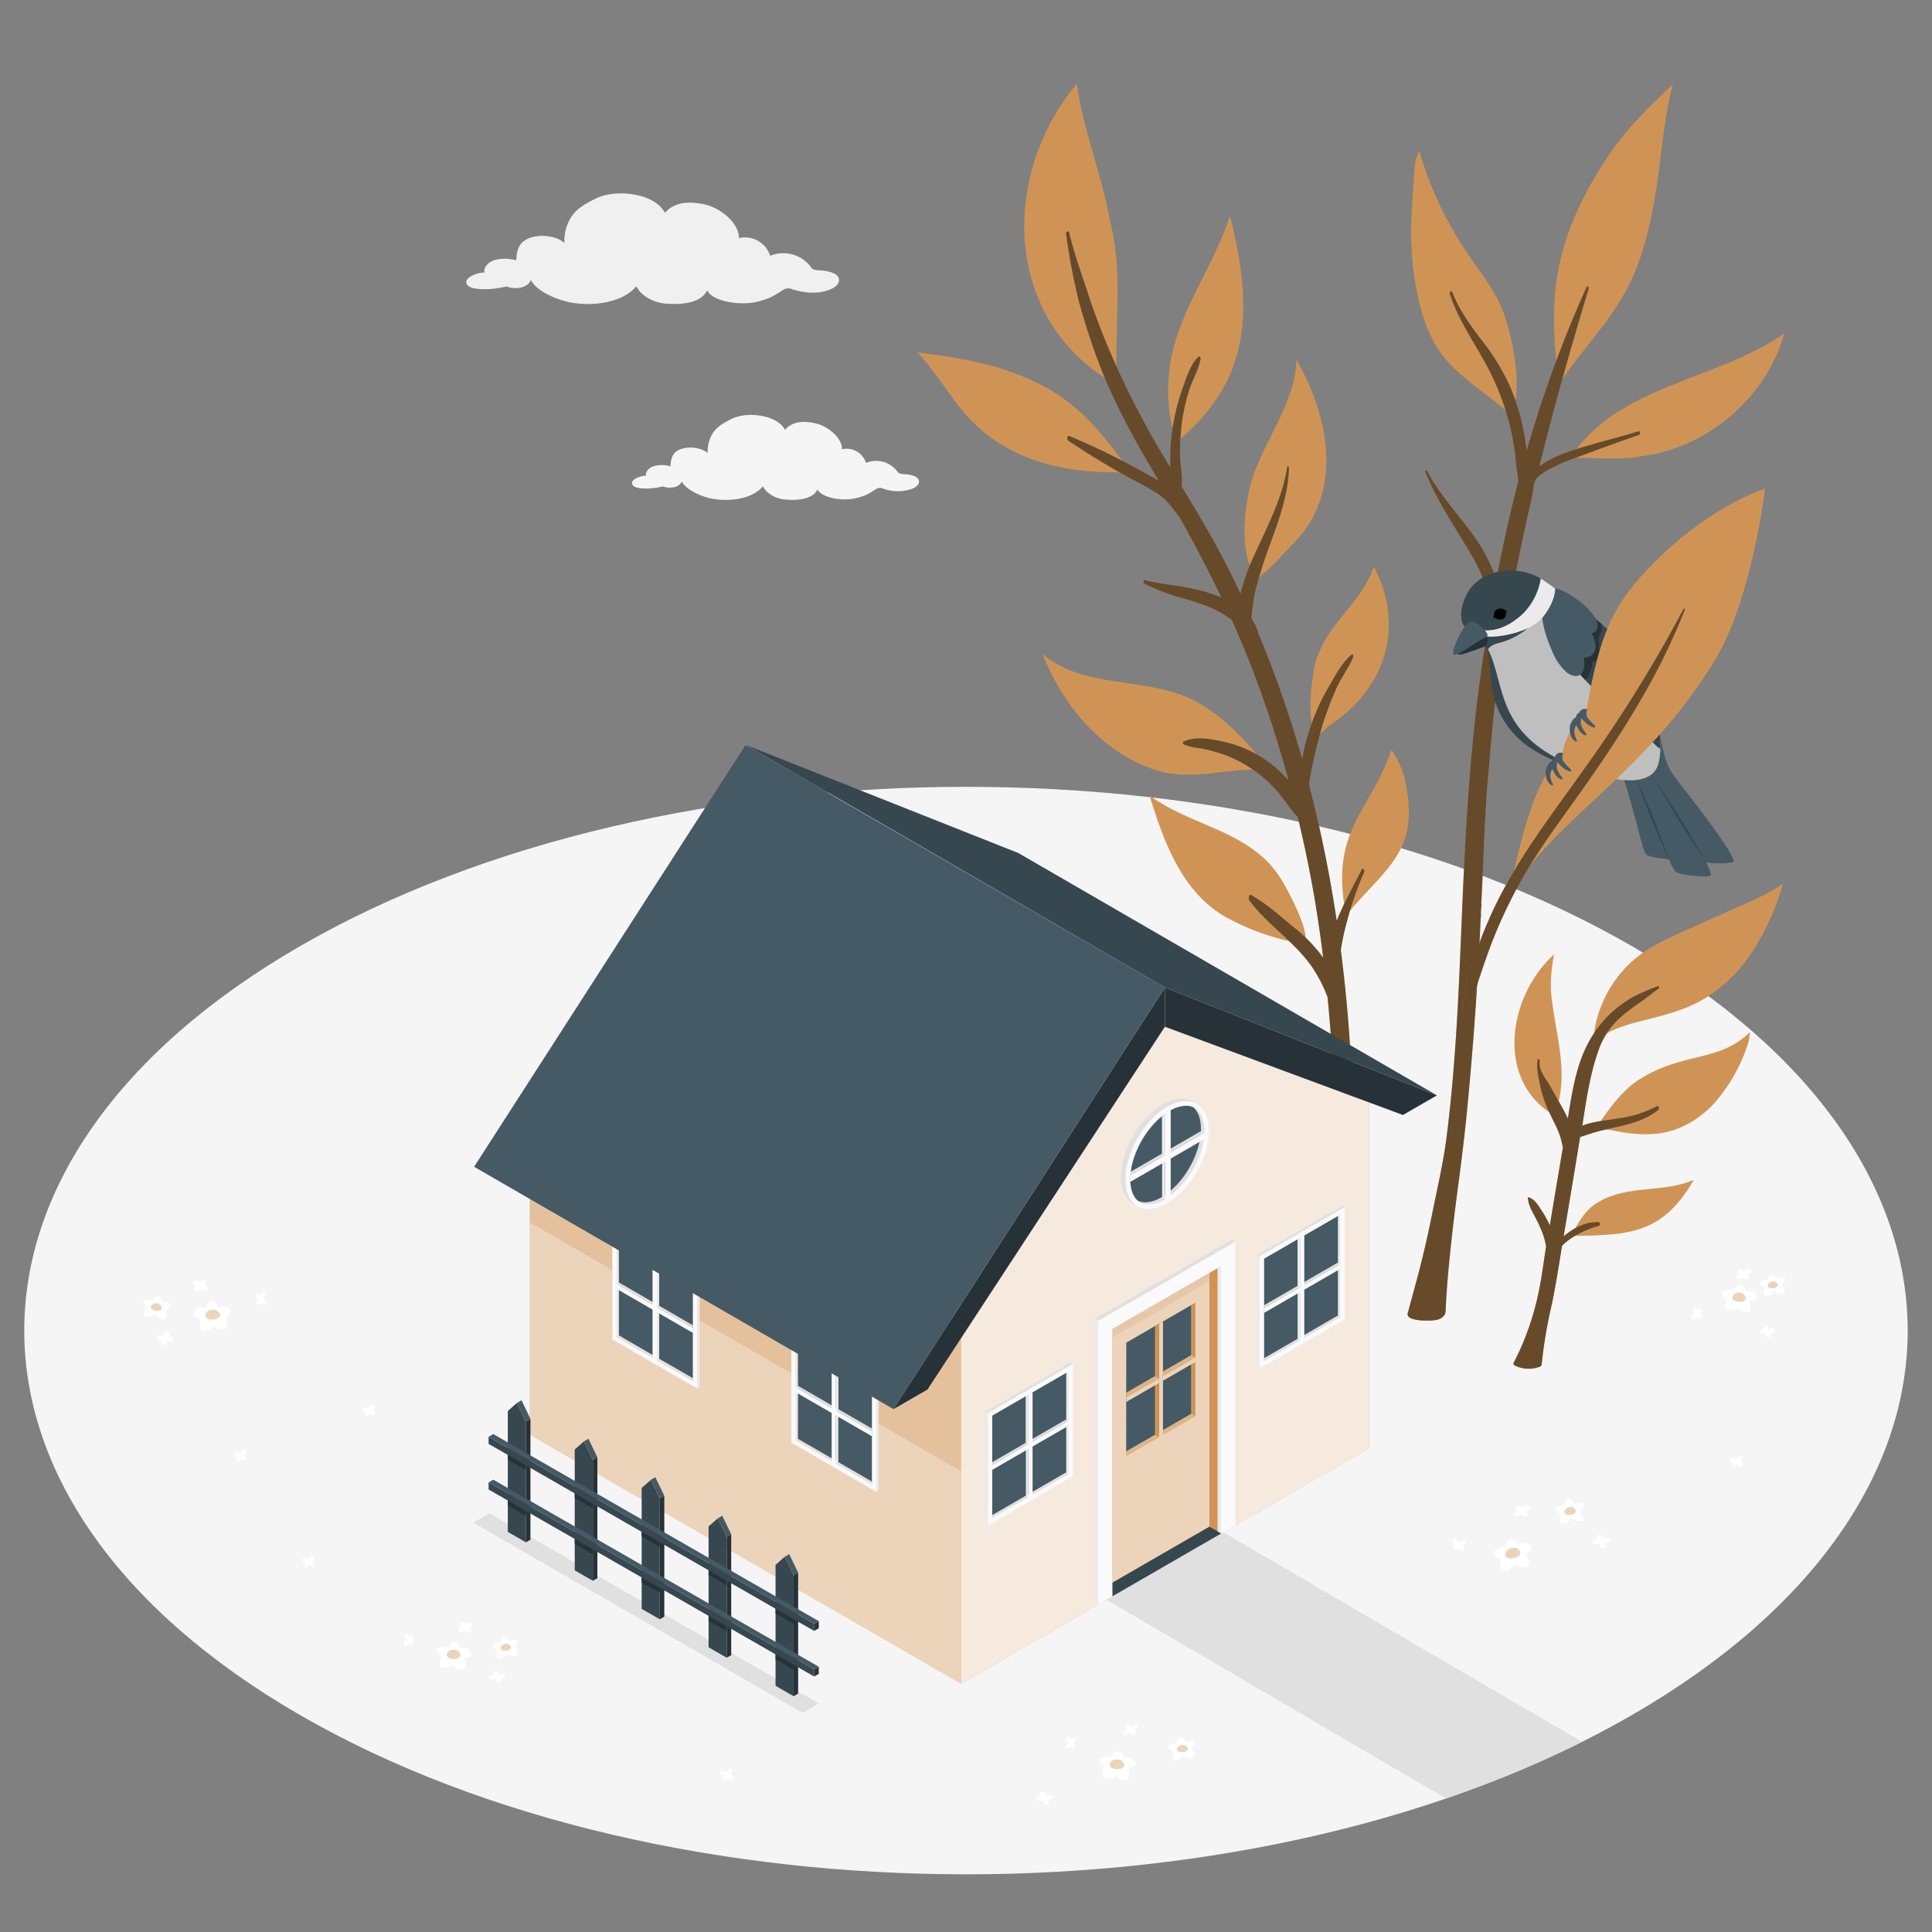 <svg xmlns="http://www.w3.org/2000/svg" viewBox="0 0 500 500"><rect x="0" y="0" width="500" height="500" fill="#808080" stroke="none"/><g id="freepik--Floor--inject-155"><path id="freepik--floor--inject-155" d="M77.66,244.86c-95.18,54.95-95.17,144.05,0,199s249.49,54.95,344.67,0,95.17-144,0-199S172.84,189.91,77.66,244.86Z" style="fill:#f5f5f5"></path><g id="freepik--Flowers--inject-155"><g id="freepik--flowers--inject-155"><path d="M451.79,334.32s-.12-1.61-1.38-1.78c0,0-1-.17-1.61,1.43a3.29,3.29,0,0,0-3,.35,1.86,1.86,0,0,0,1.38,2.07,2.33,2.33,0,0,0-.52,2.52s2.58.86,3.21-.75c0,0,.23,1.44,2.76,1.44a2.41,2.41,0,0,0,0-2.87s1.78-.06,2.07-1.38C454.72,335.35,453.51,333.34,451.79,334.32Z" style="fill:#fff"></path><path d="M450.24,334.57a1.76,1.76,0,0,0-1.91,1.19s0,.93,1.61,1.07,1.85-.8,1.85-.8A1.58,1.58,0,0,0,450.24,334.57Z" style="fill:#CF9455"></path><path d="M450.24,334.57a1.76,1.76,0,0,0-1.91,1.19s0,.93,1.61,1.07,1.85-.8,1.85-.8A1.58,1.58,0,0,0,450.24,334.57Z" style="fill:#fff;opacity:0.6"></path><path d="M459.79,331s-.56-1.15-1.49-1.28a2.54,2.54,0,0,0-.92,1.64,2.37,2.37,0,0,0-2,.5,2.19,2.19,0,0,0,1.29,1.49,2.88,2.88,0,0,0,.07,2.12,2.5,2.5,0,0,0,2.41-1.36,2.36,2.36,0,0,0,2.49.65,1.86,1.86,0,0,0-.67-2.17,2,2,0,0,0,1-1.73A2.83,2.83,0,0,0,459.79,331Z" style="fill:#fff"></path><path d="M458.78,331.69a1.31,1.31,0,0,0-1.27,1.08s.11.68,1.3.61,1.27-.8,1.27-.8A1.16,1.16,0,0,0,458.78,331.69Z" style="fill:#CF9455"></path><path d="M458.78,331.69a1.31,1.31,0,0,0-1.27,1.08s.11.68,1.3.61,1.27-.8,1.27-.8A1.16,1.16,0,0,0,458.78,331.69Z" style="fill:#fff;opacity:0.6"></path><path d="M451.22,329.16s-.35-1-1-.67-.44,1,.14,1.14c0,0-1.25.41-.9,1.08s1.43,0,1.66-.38c0,0,.24,1,1.11.66s0-1.25,0-1.25,1.34-.52.61-1.14S451.22,329.16,451.22,329.16Z" style="fill:#fff"></path><path d="M457.62,344s.1-1.07-.66-1-.81.72-.33,1.1c0,0-1.32-.15-1.28.61s1.32.56,1.68.34c0,0-.21,1,.73,1.06s.52-1.14.52-1.14,1.44.08,1-.78S457.62,344,457.62,344Z" style="fill:#fff"></path><path d="M438.56,339.84s-.87-1.15-.21-1.42.94.71.94.71.66-.78,1-.23-.49,1.15-.49,1.15.91.48.39,1-1.15-.28-1.15-.28-.36.87-.91.63S437.9,340.12,438.56,339.84Z" style="fill:#fff"></path></g><g id="freepik--flowers--inject-155"><path d="M392.92,399.93s-.61-1.71-2-1.53c0,0-1.18.12-1.32,2a3.73,3.73,0,0,0-3.15,1.27,2.09,2.09,0,0,0,2.11,1.84,2.64,2.64,0,0,0,.19,2.9s3.07.17,3.28-1.77c0,0,.68,1.49,3.42.74a2.71,2.71,0,0,0-.85-3.12s1.92-.59,1.84-2.12C396.41,400.18,394.5,398.36,392.92,399.93Z" style="fill:#fff"></path><path d="M391.3,400.67a2,2,0,0,0-1.72,1.85s.28,1,2.07.69,1.78-1.42,1.78-1.42A1.79,1.79,0,0,0,391.3,400.67Z" style="fill:#CF9455"></path><path d="M391.3,400.67a2,2,0,0,0-1.72,1.85s.28,1,2.07.69,1.78-1.42,1.78-1.42A1.79,1.79,0,0,0,391.3,400.67Z" style="fill:#fff;opacity:0.6"></path><path d="M407.47,389.33s-.64-1.29-1.68-1.44a2.89,2.89,0,0,0-1,1.86,2.63,2.63,0,0,0-2.29.56,2.44,2.44,0,0,0,1.45,1.68,3.26,3.26,0,0,0,.08,2.39,2.82,2.82,0,0,0,2.72-1.53s.75,1.11,2.8.72a2.09,2.09,0,0,0-.74-2.44,2.23,2.23,0,0,0,1.12-1.95A3.2,3.2,0,0,0,407.47,389.33Z" style="fill:#fff"></path><path d="M406.32,390.09a1.49,1.49,0,0,0-1.43,1.22s.12.77,1.47.69,1.43-.9,1.43-.9A1.33,1.33,0,0,0,406.32,390.09Z" style="fill:#CF9455"></path><path d="M406.32,390.09a1.49,1.49,0,0,0-1.43,1.22s.12.77,1.47.69,1.43-.9,1.43-.9A1.33,1.33,0,0,0,406.32,390.09Z" style="fill:#fff;opacity:0.6"></path><path d="M393.83,390.39s-.39-1.15-1.15-.76-.5,1.12.16,1.29c0,0-1.41.46-1,1.22s1.62,0,1.88-.43c0,0,.26,1.16,1.25.74s0-1.4,0-1.4,1.52-.59.69-1.29S393.83,390.39,393.83,390.39Z" style="fill:#fff"></path><path d="M414.72,398.29s.12-1.22-.73-1.17-.92.82-.38,1.24c0,0-1.48-.17-1.44.69s1.49.63,1.89.38c0,0-.24,1.17.83,1.2s.58-1.28.58-1.28,1.63.09,1.16-.88S414.72,398.29,414.72,398.29Z" style="fill:#fff"></path><path d="M377.65,399.2s1.34-.91,1.62-.15-.86,1-.86,1,.83.79.19,1.11-1.26-.62-1.26-.62-.61,1-1.12.37.38-1.27.38-1.27-1-.46-.64-1.06S377.38,398.44,377.65,399.2Z" style="fill:#fff"></path></g><g id="freepik--flowers--inject-155"><path d="M290.87,455.12s-.12-1.7-1.46-1.89c0,0-1.1-.18-1.71,1.53a3.5,3.5,0,0,0-3.16.36,2,2,0,0,0,1.46,2.2,2.48,2.48,0,0,0-.55,2.68s2.74.91,3.41-.79c0,0,.25,1.52,2.93,1.52a2.55,2.55,0,0,0,0-3.05s1.89-.06,2.19-1.46C294,456.22,292.7,454.09,290.87,455.12Z" style="fill:#fff"></path><path d="M289.22,455.39a1.87,1.87,0,0,0-2,1.26s0,1,1.71,1.14,2-.85,2-.85A1.69,1.69,0,0,0,289.22,455.39Z" style="fill:#CF9455"></path><path d="M289.22,455.39a1.87,1.87,0,0,0-2,1.26s0,1,1.71,1.14,2-.85,2-.85A1.69,1.69,0,0,0,289.22,455.39Z" style="fill:#fff;opacity:0.6"></path><path d="M307,450.92s-.6-1.21-1.58-1.35a2.72,2.72,0,0,0-1,1.74,2.5,2.5,0,0,0-2.15.53,2.3,2.3,0,0,0,1.37,1.58,3,3,0,0,0,.07,2.25,2.65,2.65,0,0,0,2.56-1.44s.71,1,2.64.69a2,2,0,0,0-.7-2.3,2.09,2.09,0,0,0,1.05-1.84A3,3,0,0,0,307,450.92Z" style="fill:#fff"></path><path d="M306,451.64a1.39,1.39,0,0,0-1.35,1.14s.11.73,1.38.65,1.35-.85,1.35-.85A1.25,1.25,0,0,0,306,451.64Z" style="fill:#CF9455"></path><path d="M306,451.64a1.39,1.39,0,0,0-1.35,1.14s.11.73,1.38.65,1.35-.85,1.35-.85A1.25,1.25,0,0,0,306,451.64Z" style="fill:#fff;opacity:0.6"></path><path d="M292.57,447.07s-.37-1.08-1.08-.71-.47,1.05.15,1.21c0,0-1.33.43-1,1.15s1.52,0,1.77-.41c0,0,.25,1.1,1.18.7s0-1.32,0-1.32,1.42-.55.65-1.21S292.57,447.07,292.57,447.07Z" style="fill:#fff"></path><path d="M270.6,464.82s.11-1.14-.69-1.1-.86.77-.36,1.17c0,0-1.39-.16-1.35.64s1.4.6,1.78.37c0,0-.23,1.09.78,1.12s.55-1.2.55-1.2,1.52.08,1.09-.83S270.6,464.82,270.6,464.82Z" style="fill:#fff"></path><path d="M276.53,451s-.92-1.21-.22-1.51,1,.76,1,.76.7-.83,1-.24-.52,1.22-.52,1.22,1,.51.41,1-1.22-.3-1.22-.3-.38.93-1,.67S275.83,451.25,276.53,451Z" style="fill:#fff"></path></g><g id="freepik--flowers--inject-155"><path d="M119.11,426.73s-.12-1.62-1.38-1.79c0,0-1-.17-1.62,1.44a3.31,3.31,0,0,0-3,.35,1.86,1.86,0,0,0,1.38,2.07,2.35,2.35,0,0,0-.52,2.53s2.59.87,3.23-.75c0,0,.23,1.44,2.76,1.44a2.4,2.4,0,0,0,0-2.88s1.79-.05,2.08-1.38C122.05,427.76,120.84,425.75,119.11,426.73Z" style="fill:#fff"></path><path d="M117.55,427a1.76,1.76,0,0,0-1.91,1.19s0,.94,1.61,1.08,1.86-.81,1.86-.81A1.59,1.59,0,0,0,117.55,427Z" style="fill:#CF9455"></path><path d="M117.55,427a1.76,1.76,0,0,0-1.91,1.19s0,.94,1.61,1.08,1.86-.81,1.86-.81A1.59,1.59,0,0,0,117.55,427Z" style="fill:#fff;opacity:0.6"></path><path d="M131.89,424.77s-.57-1.15-1.5-1.28a2.58,2.58,0,0,0-.92,1.65,2.35,2.35,0,0,0-2,.5,2.18,2.18,0,0,0,1.3,1.5,2.85,2.85,0,0,0,.06,2.12,2.53,2.53,0,0,0,2.43-1.36,2.33,2.33,0,0,0,2.48.64,1.85,1.85,0,0,0-.66-2.17,2,2,0,0,0,1-1.73A2.8,2.8,0,0,0,131.89,424.77Z" style="fill:#fff"></path><path d="M130.87,425.45a1.29,1.29,0,0,0-1.27,1.08s.1.69,1.3.61,1.28-.8,1.28-.8A1.18,1.18,0,0,0,130.87,425.45Z" style="fill:#CF9455"></path><path d="M130.87,425.45a1.29,1.29,0,0,0-1.27,1.08s.1.69,1.3.61,1.28-.8,1.28-.8A1.18,1.18,0,0,0,130.87,425.45Z" style="fill:#fff;opacity:0.6"></path><path d="M120.38,420.64s-.35-1-1-.67-.44,1,.15,1.14c0,0-1.26.41-.91,1.09s1.44,0,1.67-.38c0,0,.23,1,1.11.66s0-1.25,0-1.25,1.35-.53.62-1.14S120.38,420.64,120.38,420.64Z" style="fill:#fff"></path><path d="M129,433.31s.11-1.08-.65-1-.81.73-.34,1.1c0,0-1.32-.15-1.28.61s1.32.57,1.68.35c0,0-.21,1,.74,1.06s.52-1.14.52-1.14,1.44.08,1-.78S129,433.31,129,433.31Z" style="fill:#fff"></path><path d="M105.22,424.31s-.87-1.15-.21-1.43.94.72.94.72.66-.79,1-.23-.49,1.15-.49,1.15.9.49.38,1-1.15-.28-1.15-.28-.36.87-.91.62S104.56,424.59,105.22,424.31Z" style="fill:#fff"></path></g><g id="freepik--flowers--inject-155"><path d="M53.18,338.72s.13-1.74,1.49-1.93c0,0,1.12-.18,1.75,1.56a3.56,3.56,0,0,1,3.23.37A2,2,0,0,1,58.16,341a2.55,2.55,0,0,1,.56,2.73s-2.8.94-3.49-.81c0,0-.24,1.56-3,1.56a2.61,2.61,0,0,1,0-3.11s-1.93-.06-2.24-1.49C50,339.84,51.32,337.66,53.18,338.72Z" style="fill:#fff"></path><path d="M54.86,339a1.91,1.91,0,0,1,2.07,1.28s0,1-1.74,1.16-2-.87-2-.87A1.7,1.7,0,0,1,54.86,339Z" style="fill:#CF9455"></path><path d="M54.86,339a1.91,1.91,0,0,1,2.07,1.28s0,1-1.74,1.16-2-.87-2-.87A1.7,1.7,0,0,1,54.86,339Z" style="fill:#fff;opacity:0.6"></path><path d="M39.39,336.61s.61-1.24,1.61-1.38A2.75,2.75,0,0,1,42,337a2.55,2.55,0,0,1,2.2.54,2.33,2.33,0,0,1-1.4,1.61,3.09,3.09,0,0,1-.07,2.29A2.72,2.72,0,0,1,40.11,340s-.71,1.07-2.68.69a2,2,0,0,1,.71-2.34,2.11,2.11,0,0,1-1.07-1.88A3.06,3.06,0,0,1,39.39,336.61Z" style="fill:#fff"></path><path d="M40.49,337.34a1.41,1.41,0,0,1,1.37,1.17s-.11.74-1.41.66-1.37-.87-1.37-.87A1.27,1.27,0,0,1,40.49,337.34Z" style="fill:#CF9455"></path><path d="M40.49,337.34a1.41,1.41,0,0,1,1.37,1.17s-.11.74-1.41.66-1.37-.87-1.37-.87A1.27,1.27,0,0,1,40.49,337.34Z" style="fill:#fff;opacity:0.6"></path><path d="M51.81,332.15s.38-1.1,1.11-.72.48,1.07-.16,1.23c0,0,1.36.44,1,1.17s-1.55,0-1.8-.41c0,0-.25,1.11-1.2.71s0-1.35,0-1.35-1.46-.56-.67-1.23S51.81,332.15,51.81,332.15Z" style="fill:#fff"></path><path d="M42.47,345.82s-.11-1.16.71-1.12.87.79.36,1.19c0,0,1.43-.16,1.38.66s-1.42.61-1.81.37c0,0,.23,1.12-.8,1.15s-.56-1.23-.56-1.23-1.56.09-1.11-.84S42.47,345.82,42.47,345.82Z" style="fill:#fff"></path><path d="M68.18,336.11s.94-1.24.22-1.54-1,.77-1,.77-.72-.84-1.06-.24.53,1.24.53,1.24-1,.53-.41,1.05,1.24-.3,1.24-.3.38.94,1,.68S68.89,336.41,68.18,336.11Z" style="fill:#fff"></path><path d="M62.14,376.17s-1.35-.78-1.55,0,.89.91.89.91-.75.82-.11,1.08,1.16-.68,1.16-.68.65.9,1.1.28-.45-1.2-.45-1.2.88-.5.54-1.06S62.35,375.42,62.14,376.17Z" style="fill:#fff"></path><path d="M95.46,364.49s-1.35-.78-1.55,0,.89.91.89.91-.75.81-.11,1.07,1.16-.68,1.16-.68.65.91,1.1.28-.45-1.19-.45-1.19.88-.5.54-1.06S95.67,363.74,95.46,364.49Z" style="fill:#fff"></path><path d="M79.74,403.59s-1.35-.78-1.56,0,.89.91.89.91-.75.82-.11,1.08,1.17-.68,1.17-.68.64.9,1.1.27-.46-1.19-.46-1.19.88-.5.55-1.06S80,402.84,79.74,403.59Z" style="fill:#fff"></path><path d="M188,458.74s-1.35-.78-1.55,0,.89.91.89.91-.75.82-.11,1.08,1.16-.68,1.16-.68.65.9,1.1.28-.45-1.2-.45-1.2.88-.5.54-1.06S188.24,458,188,458.74Z" style="fill:#fff"></path><path d="M449.34,377.74s-1.35-.78-1.56,0,.89.91.89.91-.74.81-.1,1.07,1.16-.67,1.16-.67.65.9,1.1.27-.46-1.19-.46-1.19.89-.5.55-1.06S449.55,377,449.34,377.74Z" style="fill:#fff"></path></g></g></g><g id="freepik--Clouds--inject-155"><path id="freepik--Cloud--inject-155" d="M215.63,70.66a11,11,0,0,0-3.75-.69c-1.21-.1-1.6-.34-1.83-.6a8.93,8.93,0,0,0-10.73-3.17,6.87,6.87,0,0,0-8.1-4.58c.14-3.77-4.68-7.83-9-8.75-4.15-.88-7.77-.51-10.14,2.22-2.53-5-12.47-6.35-17.85-3.73-3.1,1.51-5.72,3.06-7,5.89a11.83,11.83,0,0,0-1.17,5.63C144,61,139.76,60.54,137,61.62c-3,1.17-3.25,3.44-3.4,5.76a10.42,10.42,0,0,0-5.49-.1c-1.9.56-3,2-2.74,3.26-1.5-.08-5.09,1.13-4.67,2.72.46,1.78,4.55,1.6,6.08,1.55a29.56,29.56,0,0,0,4.28-.67,6.92,6.92,0,0,0,2.23.42c2.6,0,3.71-1.14,4.12-2.11,1.28,2.68,5.8,4.72,9,5.54,6,1.54,14.56.6,18.27-3.9a6.76,6.76,0,0,0,1.79,2.19A10.52,10.52,0,0,0,172,78.54c2.47.23,9.12.55,11-3.39,1.32,2.62,7.24,3.81,11.73,3.17a18.53,18.53,0,0,0,5-1.52,28.71,28.71,0,0,0,2.89-1.74,2.43,2.43,0,0,1,2.47-.17c3.09.93,6.67,1.32,9.82,0C217.46,73.83,218,71.73,215.63,70.66Z" style="fill:#f0f0f0"></path><path id="freepik--cloud--inject-155" d="M236.68,123.23a8.44,8.44,0,0,0-2.88-.53c-.93-.08-1.23-.26-1.41-.46a6.86,6.86,0,0,0-8.26-2.44,5.28,5.28,0,0,0-6.23-3.53c.1-2.9-3.61-6-6.94-6.73s-6-.39-7.8,1.71c-1.95-3.81-9.6-4.89-13.74-2.87-2.38,1.16-4.4,2.35-5.39,4.53a9.1,9.1,0,0,0-.89,4.34c-1.62-1.43-4.85-1.81-7-1-2.33.9-2.5,2.65-2.62,4.43a8.11,8.11,0,0,0-4.23-.07c-1.46.43-2.3,1.58-2.1,2.51-1.16-.07-3.92.87-3.6,2.09.35,1.38,3.5,1.24,4.68,1.19a21.07,21.07,0,0,0,3.29-.51,5,5,0,0,0,1.72.32c2,0,2.85-.87,3.18-1.62,1,2.06,4.46,3.63,6.92,4.26,4.64,1.19,11.2.47,14.06-3a5,5,0,0,0,1.38,1.68,8,8,0,0,0,4.29,1.74c1.91.18,7,.43,8.46-2.6,1,2,5.57,2.93,9,2.44a14.68,14.68,0,0,0,3.88-1.17,24.61,24.61,0,0,0,2.22-1.34,1.87,1.87,0,0,1,1.9-.13,11.28,11.28,0,0,0,7.56,0C238.09,125.67,238.5,124.05,236.68,123.23Z" style="fill:#f5f5f5"></path></g><g id="freepik--plants-2--inject-155"><path d="M426.94,245.44a68.27,68.27,0,0,1,7-3.6c4.71-2.17,9.46-4.25,14.19-6.38s9.16-3.85,13.31-6.76a65.16,65.16,0,0,1-8.55,18.5,39,39,0,0,1-11.51,11.08c-5.06,3.12-10.8,4.5-16.51,5.93-4.42,1.11-8.91,2.52-12.38,5.48a26,26,0,0,0,.14-2.93,29.16,29.16,0,0,1,.77-3.48,30.75,30.75,0,0,1,2.6-6.38,30.17,30.17,0,0,1,9.05-10.24C425.68,246.23,426.31,245.82,426.94,245.44Z" style="fill:#CF9455"></path><path d="M421.71,281.27a23.58,23.58,0,0,1,1.94-1.52A37.65,37.65,0,0,1,434.07,275c3.75-1.19,7.66-1.75,11.34-3.18a20,20,0,0,0,7.45-4.71,13,13,0,0,1-.75,3.8,43.44,43.44,0,0,1-8.39,14.53,25.49,25.49,0,0,1-10.48,7c-4.59,1.53-9.57,1.29-14.27.43-2.06-.38-4.18-.92-6.22-.45C415.4,288.44,418.13,284.38,421.71,281.27Z" style="fill:#CF9455"></path><path d="M401.38,256.42a39.93,39.93,0,0,1,.83-9.44c-11.88,10.74-15.4,32.53,0,41.7C406.59,278.07,402.27,267.21,401.38,256.42Z" style="fill:#CF9455"></path><path d="M413.85,311c7.51-4.43,16.67-2.21,24.5-5.67-8.15,14.31-17.2,14.3-31.76,14.53C408.37,316.59,410.31,312.8,413.85,311Z" style="fill:#CF9455"></path><path d="M413.75,292.77c-1.64.42-3.22,1-4.82,1.5-1.23,7.72-2.54,15.42-3.83,23.13-.15.85-.28,1.71-.42,2.56.41-.35.82-.69,1.26-1a15.85,15.85,0,0,1,3.7-2,8.24,8.24,0,0,1,2.07-.56c.65-.05,1.29-.12,1.94-.15.47,0,.55.94.11,1a23.25,23.25,0,0,0-3.79,1.39,21.51,21.51,0,0,0-3.27,1.77,17,17,0,0,0-2.44,2c-.8,5-1.59,10-2.6,14.94A126.08,126.08,0,0,0,399,352.94a.77.77,0,0,1-.63.81,8.1,8.1,0,0,1-6.33-.35.65.65,0,0,1-.35-.32.64.64,0,0,1,.12-.54,69.8,69.8,0,0,0,5.14-13.06c1.72-6,2.23-10.94,3.17-16.85a17.8,17.8,0,0,0-1-3.73,39.82,39.82,0,0,0-1.82-3.92c-.33-.64-.7-1.26-1-1.9a8.93,8.93,0,0,1-.89-2.95c0-.09,0-.31.18-.27,1.66.51,2.52,2.14,3.43,3.5a27,27,0,0,1,2.07,3.76q1.68-10.1,3.39-20.19c-.27-1.1-.49-2.19-.86-3.25-.74-2.11-1.87-4-2.78-6.05a28.91,28.91,0,0,1-2.26-6.72c-.41-2.19-1-4.35-.67-6.59.1-.6.61,0,.56.38-.29,2.43,1.76,4.65,2.87,6.65,1,1.83,2.09,3.65,3.09,5.5.46.86.91,1.73,1.33,2.62,1-6.29,2-12.91,4.78-18.59a30.42,30.42,0,0,1,6.69-9,31.52,31.52,0,0,1,5.39-3.86,47.06,47.06,0,0,1,6.53-2.81c.22-.09.37.43.2.55-1.65,1.14-3.15,2.47-4.81,3.59a49.69,49.69,0,0,0-5.13,3.92,20.23,20.23,0,0,0-5.63,8.31c-2.3,6.38-3.24,13.06-4.27,19.73,3-1.14,6.41-1.37,9.5-1.91a29.57,29.57,0,0,0,9.84-3.13c.42-.23.63.71.36.93-2.9,2.37-6.38,3.45-10,4.28C417.33,291.91,415.53,292.32,413.75,292.77Z" style="fill:#CF9455"></path><path d="M413.75,292.77c-1.64.42-3.22,1-4.82,1.5-1.23,7.72-2.54,15.42-3.83,23.13-.15.85-.28,1.71-.42,2.56.41-.35.82-.69,1.26-1a15.85,15.85,0,0,1,3.7-2,8.24,8.24,0,0,1,2.07-.56c.65-.05,1.29-.12,1.94-.15.47,0,.55.94.11,1a23.25,23.25,0,0,0-3.79,1.39,21.51,21.51,0,0,0-3.27,1.77,17,17,0,0,0-2.44,2c-.8,5-1.59,10-2.6,14.94A126.08,126.08,0,0,0,399,352.94a.77.77,0,0,1-.63.81,8.1,8.1,0,0,1-6.33-.35.65.65,0,0,1-.35-.32.64.64,0,0,1,.12-.54,69.8,69.8,0,0,0,5.14-13.06c1.72-6,2.23-10.94,3.17-16.85a17.8,17.8,0,0,0-1-3.73,39.82,39.82,0,0,0-1.82-3.92c-.33-.64-.7-1.26-1-1.9a8.93,8.93,0,0,1-.89-2.95c0-.09,0-.31.18-.27,1.66.51,2.52,2.14,3.43,3.5a27,27,0,0,1,2.07,3.76q1.68-10.1,3.39-20.19c-.27-1.1-.49-2.19-.86-3.25-.74-2.11-1.87-4-2.78-6.05a28.91,28.91,0,0,1-2.26-6.72c-.41-2.19-1-4.35-.67-6.59.1-.6.61,0,.56.38-.29,2.43,1.76,4.65,2.87,6.65,1,1.83,2.09,3.65,3.09,5.5.46.86.91,1.73,1.33,2.62,1-6.29,2-12.91,4.78-18.59a30.42,30.42,0,0,1,6.69-9,31.52,31.52,0,0,1,5.39-3.86,47.06,47.06,0,0,1,6.53-2.81c.22-.09.37.43.2.55-1.65,1.14-3.15,2.47-4.81,3.59a49.69,49.69,0,0,0-5.13,3.92,20.23,20.23,0,0,0-5.63,8.31c-2.3,6.38-3.24,13.06-4.27,19.73,3-1.14,6.41-1.37,9.5-1.91a29.57,29.57,0,0,0,9.84-3.13c.42-.23.63.71.36.93-2.9,2.37-6.38,3.45-10,4.28C417.33,291.91,415.53,292.32,413.75,292.77Z" style="opacity:0.5"></path><path d="M287.24,57.11c-2.09-12-6.89-23.31-8.55-35.43-20.2,24.11-18.88,62,10.44,78C288.15,85.47,290.94,71.15,287.24,57.11Z" style="fill:#CF9455"></path><path d="M302.49,97.6c.88-15,11.31-27.67,15.83-41.7,5.85,23.33,6,42.2-13.85,58.53A41.24,41.24,0,0,1,302.49,97.6Z" style="fill:#CF9455"></path><path d="M256.37,94.58a139,139,0,0,0-18.94-3.34c3.95,4.19,5.88,7.42,9.88,12.77,11,15.12,27.83,18.85,45.28,18.13C282.09,107.79,275.44,100.05,256.37,94.58Z" style="fill:#CF9455"></path><path d="M323.05,128c2.22-12.22,12.23-22.43,12.45-34.88,8.32,14.26,12.26,33.8-.2,46.9-3.14,3.2-6.46,7.28-10.06,9.73C321.14,144.07,321.76,134.83,323.05,128Z" style="fill:#CF9455"></path><path d="M341.22,169.31c2.9-8.23,11.7-14.16,14.29-22.72,8.33,15.76,2.86,32.09-11.9,41.45C336.88,196.48,339.27,172.11,341.22,169.31Z" style="fill:#CF9455"></path><path d="M307.66,180.62c-12.08-5.37-27.19-2.44-37.83-11.31,5,12.71,14.61,24.58,27.7,29.43,10,4.12,20.73-.46,30.84.57C323,192.07,316.06,184.49,307.66,180.62Z" style="fill:#CF9455"></path><path d="M363.36,200.72c4.63,19.73-4.42,23.29-15,36.2-4.23-22.07,5.71-25.85,11.79-42.87A31.11,31.11,0,0,1,363.36,200.72Z" style="fill:#CF9455"></path><path d="M330.88,226.52c-7.68-11.49-22.82-12.81-33.39-20.67,3.62,11.76,8.28,24.84,19.52,31.36a62.4,62.4,0,0,0,19.94,7C340.59,243.65,332.48,228.58,330.88,226.52Z" style="fill:#CF9455"></path><path d="M276.72,112.83A182.15,182.15,0,0,1,296,122.24c1.21.65,2.53,1.35,3.84,2.13l-.31-.53c-5.74-9.63-11.19-19.44-15.17-29.94-2-5.3-3.74-10.71-5.22-16.17a174,174,0,0,1-3.24-17.1c-.11-.68.63-1.16.83-.33,1.21,5.2,3.09,10.26,4.74,15.34s3.47,9.88,5.51,14.7a224.46,224.46,0,0,0,13.78,27.14l2.1,3.48c0-.82,0-1.6,0-2.29a48.63,48.63,0,0,1,.88-9.55,56.26,56.26,0,0,1,2.35-8.73c.94-2.61,2-6.18,4.09-8.07.32-.28.57.26.53.54-.45,2.72-2.06,5.33-2.91,8a50.45,50.45,0,0,0-1.93,8.58,58.25,58.25,0,0,0-.46,8.76c.05,2.5.71,5.21.41,7.71,3.76,6.21,7.48,12.43,10.85,18.86,1.52,2.92,3,5.88,4.37,8.85l.09-.39a56,56,0,0,1,3.62-9.86c3.31-7.33,7.13-14.48,8.38-22.53.06-.41.45-.09.45.19-.14,7-2.65,13.66-5,20.13-1.28,3.49-2.45,7-3.4,10.61a36.83,36.83,0,0,0-1,5.31c-.11.92-.17,1.8-.33,2.66l.47,1.08a9.53,9.53,0,0,1,1.36,3.19c1,2.28,1.9,4.57,2.8,6.88,3.24,8.36,6.06,16.87,8.52,25.49a54.42,54.42,0,0,1,2.54-9.38,52.43,52.43,0,0,1,4.25-9.11c1.65-2.8,3.51-6.48,6.07-8.53.32-.25.44.52.37.69-1.31,3-3.28,5.54-4.56,8.52a92.39,92.39,0,0,0-3.31,8.75A133.9,133.9,0,0,0,338.76,203a338.32,338.32,0,0,1,7.18,35.29c1.84-4.57,4.22-8.87,6.49-13.28.3-.58.77.31.61.69a90.69,90.69,0,0,0-5.41,16.7c-.23,1.15-.44,2.31-.63,3.47,1.64,12.68,2.64,25.45,3,38.2.1,3.56.33,6.85.48,10.93.19,5,.72,9.66,1.35,14.61a2.39,2.39,0,0,1,0,1,2.23,2.23,0,0,1-1.47,1.33,7.55,7.55,0,0,1-5.57-.06c-1-.41-1.44-.58-1.35-1.56a31.57,31.57,0,0,1,.76-3.38c1.3-6.31,1.32-12.67,1.17-19.07-.23-9.94-.83-19.89-1.8-29.79a36.34,36.34,0,0,0-4-7.8C335,243.67,328,239.36,323.3,233c-.26-.35-.16-1.75.54-1.35,3.9,2.19,7.27,5.28,10.71,8.1a41.13,41.13,0,0,1,7.89,8.09c-.73-5.79-1.56-11.57-2.58-17.32q-1.71-9.59-4-19.06a28.86,28.86,0,0,1-2.38-2.86c-1.05-1.36-2-2.76-3.17-4.06a32.67,32.67,0,0,0-7.51-6.3,31.3,31.3,0,0,0-8.08-3.59,42,42,0,0,0-4.1-1,14,14,0,0,1-4.31-1c-.2-.1-.29-.59-.06-.7,2.9-1.51,7.32-.71,10.37,0a31,31,0,0,1,16.84,10c-2.41-8.9-5.21-17.7-8.44-26.34-1.92-5.14-4-10.19-6.25-15.16a24.53,24.53,0,0,0-5.74-3.32,80.28,80.28,0,0,0-8.71-2.8,51,51,0,0,1-8.12-3.26c-.34-.16-.4-1.08.08-.95,3.37.92,7,1.18,10.44,1.85a44.68,44.68,0,0,1,9.34,2.6c-3.35-7-7-13.91-10.79-20.71-1.39-1.65-2.48-3.53-4.19-4.94-2.4-2-5.26-3.3-7.95-4.82A189.85,189.85,0,0,1,276.42,114C276.08,113.72,276.19,112.62,276.72,112.83Z" style="fill:#CF9455"></path><path d="M276.72,112.83A182.15,182.15,0,0,1,296,122.24c1.21.65,2.53,1.35,3.84,2.13l-.31-.53c-5.74-9.63-11.19-19.44-15.17-29.94-2-5.3-3.74-10.71-5.22-16.17a174,174,0,0,1-3.24-17.1c-.11-.68.63-1.16.83-.33,1.21,5.2,3.09,10.26,4.74,15.34s3.47,9.88,5.51,14.7a224.46,224.46,0,0,0,13.78,27.14l2.1,3.48c0-.82,0-1.6,0-2.29a48.63,48.63,0,0,1,.88-9.55,56.26,56.26,0,0,1,2.35-8.73c.94-2.61,2-6.18,4.09-8.07.32-.28.57.26.53.54-.45,2.72-2.06,5.33-2.91,8a50.45,50.45,0,0,0-1.93,8.58,58.25,58.25,0,0,0-.46,8.76c.05,2.5.71,5.21.41,7.71,3.76,6.21,7.48,12.43,10.85,18.86,1.52,2.92,3,5.88,4.37,8.85l.09-.39a56,56,0,0,1,3.62-9.86c3.31-7.33,7.13-14.48,8.38-22.53.06-.41.45-.09.45.19-.14,7-2.65,13.66-5,20.13-1.28,3.49-2.45,7-3.4,10.61a36.83,36.83,0,0,0-1,5.31c-.11.92-.17,1.8-.33,2.66l.47,1.08a9.53,9.53,0,0,1,1.36,3.19c1,2.28,1.9,4.57,2.8,6.88,3.24,8.36,6.06,16.87,8.52,25.49a54.42,54.42,0,0,1,2.54-9.38,52.43,52.43,0,0,1,4.25-9.11c1.65-2.8,3.51-6.48,6.07-8.53.32-.25.44.52.37.69-1.31,3-3.28,5.54-4.56,8.52a92.39,92.39,0,0,0-3.31,8.75A133.9,133.9,0,0,0,338.76,203a338.32,338.32,0,0,1,7.18,35.29c1.84-4.57,4.22-8.87,6.49-13.28.3-.58.77.31.61.69a90.69,90.69,0,0,0-5.41,16.7c-.23,1.15-.44,2.31-.63,3.47,1.64,12.68,2.64,25.45,3,38.2.1,3.56.33,6.85.48,10.93.19,5,.72,9.66,1.35,14.61a2.39,2.39,0,0,1,0,1,2.23,2.23,0,0,1-1.47,1.33,7.55,7.55,0,0,1-5.57-.06c-1-.41-1.44-.58-1.35-1.56a31.57,31.57,0,0,1,.76-3.38c1.3-6.31,1.32-12.67,1.17-19.07-.23-9.94-.83-19.89-1.8-29.79a36.34,36.34,0,0,0-4-7.8C335,243.67,328,239.36,323.3,233c-.26-.35-.16-1.75.54-1.35,3.9,2.19,7.27,5.28,10.71,8.1a41.13,41.13,0,0,1,7.89,8.09c-.73-5.79-1.56-11.57-2.58-17.32q-1.71-9.59-4-19.06a28.86,28.86,0,0,1-2.38-2.86c-1.05-1.36-2-2.76-3.17-4.06a32.67,32.67,0,0,0-7.51-6.3,31.3,31.3,0,0,0-8.08-3.59,42,42,0,0,0-4.1-1,14,14,0,0,1-4.31-1c-.2-.1-.29-.59-.06-.7,2.9-1.51,7.32-.71,10.37,0a31,31,0,0,1,16.84,10c-2.41-8.9-5.21-17.7-8.44-26.34-1.92-5.14-4-10.19-6.25-15.16a24.53,24.53,0,0,0-5.74-3.32,80.28,80.28,0,0,0-8.71-2.8,51,51,0,0,1-8.12-3.26c-.34-.16-.4-1.08.08-.95,3.37.92,7,1.18,10.44,1.85a44.68,44.68,0,0,1,9.34,2.6c-3.35-7-7-13.91-10.79-20.71-1.39-1.65-2.48-3.53-4.19-4.94-2.4-2-5.26-3.3-7.95-4.82A189.85,189.85,0,0,1,276.42,114C276.08,113.72,276.19,112.62,276.72,112.83Z" style="opacity:0.5"></path></g><g id="freepik--House--inject-155"><g id="freepik--house--inject-155"><g id="freepik--house--inject-155"><polygon points="137.13 371.3 137.13 279.95 248.72 344.38 248.72 435.73 137.13 371.3" style="fill:#CF9455"></polygon><polygon points="137.13 371.3 137.13 279.95 248.72 344.38 248.72 435.73 137.13 371.3" style="fill:#fff;opacity:0.6"></polygon><polygon points="137.13 279.95 248.73 344.38 248.73 380.77 137.13 316.39 137.13 279.95" style="fill:#CF9455;opacity:0.3"></polygon><g id="freepik--Window--inject-155"><g id="freepik--window--inject-155"><g id="freepik--Frame--inject-155"><polygon points="160.17 319.14 159.57 319.48 159.57 345.98 160.17 345.64 160.17 319.14" style="fill:#ebebeb"></polygon><polygon points="160.17 345.64 160.17 319.83 179.34 330.9 179.34 356.72 160.17 345.64" style="fill:#455a64"></polygon><path d="M180.46,359.35V330.26l-22-12.72v29.09ZM159.57,346v-26.5l19.77,11.42v26.51Z" style="fill:#fafafa"></path><polygon points="159.57 345.98 160.17 345.64 179.34 356.72 179.34 357.4 159.57 345.98" style="fill:#e0e0e0"></polygon><polygon points="170.6 325.85 170 325.5 170 352 170.6 351.67 170.6 325.85" style="fill:#ebebeb"></polygon><polygon points="180.46 359.35 181.06 359 181.06 329.91 180.46 330.26 180.46 359.35" style="fill:#ebebeb"></polygon><polygon points="181.06 329.91 180.46 330.26 158.45 317.54 159.05 317.19 181.06 329.91" style="fill:#e0e0e0"></polygon><polygon points="179.34 342.99 179.34 343.68 159.57 332.25 160.17 331.9 179.34 342.99" style="fill:#e0e0e0"></polygon></g><polygon points="179.34 344.97 179.34 343.68 159.57 332.25 159.57 333.55 179.34 344.97" style="fill:#fafafa"></polygon><polygon points="170 353.3 168.88 352.65 168.88 323.56 170 324.21 170 353.3" style="fill:#fafafa"></polygon><polygon points="170 338.28 170.6 337.93 170.6 325.85 170 325.5 170 338.28" style="fill:#ebebeb"></polygon></g></g><g id="freepik--window--inject-155"><g id="freepik--window--inject-155"><g id="freepik--frame--inject-155"><polygon points="206.51 345.89 205.91 346.23 205.91 372.73 206.51 372.39 206.51 345.89" style="fill:#ebebeb"></polygon><polygon points="206.51 372.39 206.52 346.57 225.69 357.65 225.68 383.47 206.51 372.39" style="fill:#455a64"></polygon><path d="M226.81,386.09V357l-22-12.73v29.09Zm-20.9-13.36v-26.5l19.78,11.42v26.5Z" style="fill:#fafafa"></path><polygon points="205.91 372.73 206.51 372.39 225.68 383.47 225.69 384.15 205.91 372.73" style="fill:#e0e0e0"></polygon><polygon points="216.95 352.6 216.35 352.25 216.35 378.75 216.95 378.42 216.95 352.6" style="fill:#ebebeb"></polygon><polygon points="226.81 386.1 227.41 385.75 227.41 356.66 226.81 357 226.81 386.1" style="fill:#ebebeb"></polygon><polygon points="227.41 356.66 226.81 357 204.79 344.29 205.39 343.94 227.41 356.66" style="fill:#e0e0e0"></polygon><polygon points="225.69 369.73 225.69 370.43 205.91 359 206.51 358.65 225.69 369.73" style="fill:#e0e0e0"></polygon></g><polygon points="225.68 371.72 225.69 370.43 205.91 359 205.91 360.3 225.68 371.72" style="fill:#fafafa"></polygon><polygon points="216.34 380.05 215.23 379.4 215.23 350.31 216.34 350.96 216.34 380.05" style="fill:#fafafa"></polygon><polygon points="216.35 365.03 216.95 364.68 216.95 352.6 216.35 352.25 216.35 365.03" style="fill:#ebebeb"></polygon></g></g><polygon points="354.3 374.78 354.3 283.48 301.47 265.72 248.73 344.38 248.73 435.73 354.3 374.78" style="fill:#CF9455"></polygon><polygon points="354.3 374.78 354.3 283.48 301.47 265.72 248.73 344.38 248.73 435.73 354.3 374.78" style="fill:#fff;opacity:0.8"></polygon><polygon points="240.03 359.61 301.47 265.72 301.47 255.57 231.24 364.68 240.03 359.61" style="fill:#263238"></polygon><polygon points="192.93 192.84 301.47 255.57 231.24 364.68 122.7 301.96 192.93 192.84" style="fill:#455a64"></polygon><polygon points="301.47 255.57 371.88 283.48 263.54 220.76 193.13 192.84 301.47 255.57" style="fill:#37474f"></polygon><polygon points="301.47 265.72 363.09 288.56 371.88 283.48 301.47 255.57 301.47 265.72" style="fill:#263238"></polygon><path d="M316.6,396.56,286.32,414l87.87,51.43a287.16,287.16,0,0,0,35.23-14.67Z" style="fill:#e0e0e0"></path><g id="freepik--Door--inject-155"><polygon points="315.15 328.16 315.15 396.32 287.87 412.08 287.86 343.92 315.15 328.16" style="fill:#CF9455"></polygon><polygon points="312.99 395.11 312.99 329.41 287.86 343.92 287.86 409.61 312.99 395.11" style="fill:#CF9455"></polygon><polygon points="312.99 395.11 312.99 329.41 287.86 343.92 287.86 409.61 312.99 395.11" style="fill:#fff;opacity:0.6"></polygon><polygon points="312.99 395.11 316.07 396.85 287.86 413.14 287.87 409.61 312.99 395.11" style="fill:#37474f"></polygon><polygon points="308.33 337.73 291.48 347.48 291.46 375.65 308.33 365.9 308.33 337.73" style="fill:#455a64"></polygon><polygon points="298.9 371.35 299.95 371.95 291.46 376.85 291.46 375.65 298.9 371.35" style="fill:#CF9455"></polygon><polygon points="298.9 371.35 299.95 371.95 291.46 376.85 291.46 375.65 298.9 371.35" style="fill:#fff;opacity:0.3"></polygon><polygon points="308.33 365.9 308.33 337.73 309.37 337.12 309.37 366.5 308.33 365.9" style="fill:#CF9455"></polygon><polygon points="308.33 365.9 309.37 366.5 300.97 371.36 300.97 370.15 308.33 365.9" style="fill:#CF9455"></polygon><polygon points="308.33 365.9 309.37 366.5 300.97 371.36 300.97 370.15 308.33 365.9" style="fill:#fff;opacity:0.3"></polygon><polygon points="299.95 371.95 300.97 371.36 300.97 341.98 299.95 342.58 299.95 371.95" style="fill:#CF9455"></polygon><polygon points="299.95 371.95 300.97 371.36 300.97 341.98 299.95 342.58 299.95 371.95" style="fill:#fff;opacity:0.6"></polygon><polygon points="299.95 371.95 298.9 371.35 298.9 343.18 299.95 342.58 299.95 371.95" style="fill:#CF9455"></polygon><polygon points="299.94 356.72 298.91 356.13 291.46 360.44 291.46 361.63 299.94 356.72" style="fill:#CF9455"></polygon><polygon points="299.94 356.72 298.91 356.13 291.46 360.44 291.46 361.63 299.94 356.72" style="fill:#fff;opacity:0.3"></polygon><polygon points="299.94 356.72 299.94 357.92 291.46 362.82 291.46 361.63 299.94 356.72" style="fill:#CF9455"></polygon><polygon points="299.94 356.72 299.94 357.92 291.46 362.82 291.46 361.63 299.94 356.72" style="fill:#fff;opacity:0.6"></polygon><polygon points="309.36 351.27 308.33 350.68 300.97 354.94 300.97 356.13 309.36 351.27" style="fill:#CF9455"></polygon><polygon points="309.36 351.27 308.33 350.68 300.97 354.94 300.97 356.13 309.36 351.27" style="fill:#fff;opacity:0.3"></polygon><polygon points="309.36 351.27 309.36 352.47 300.97 357.32 300.97 356.13 309.36 351.27" style="fill:#CF9455"></polygon><polygon points="309.36 351.27 309.36 352.47 300.97 357.32 300.97 356.13 309.36 351.27" style="fill:#fff;opacity:0.6"></polygon><polygon points="312.99 329.41 312.99 331.61 287.86 346.12 287.86 343.92 312.99 329.41" style="fill:#CF9455;opacity:0.2"></polygon><polygon points="315.15 396.32 316.07 396.85 316.07 327.63 315.15 328.16 315.15 396.32" style="fill:#ebebeb"></polygon><polygon points="316.07 396.85 319.71 394.75 319.71 321.33 284.22 341.82 284.22 415.24 287.86 413.14 287.86 343.92 316.07 327.63 316.07 396.85" style="fill:#fafafa"></polygon><polygon points="319.71 321.33 284.22 341.82 283.32 341.3 318.81 320.81 319.71 321.33" style="fill:#e0e0e0"></polygon><polygon points="284.22 415.24 284.22 341.82 283.32 341.3 283.32 414.72 284.22 415.24" style="fill:#ebebeb"></polygon></g><g id="freepik--window--inject-155"><g id="freepik--window--inject-155"><g id="freepik--frame--inject-155"><polygon points="346.26 313.98 346.86 314.32 346.86 340.82 346.26 340.48 346.26 313.98" style="fill:#ebebeb"></polygon><polygon points="346.26 340.48 346.26 314.67 327.09 325.74 327.09 351.56 346.26 340.48" style="fill:#455a64"></polygon><path d="M348,341.47V312.38L326,325.1v29.09Zm-20.89,10.78V325.74l19.77-11.42v26.5Z" style="fill:#fafafa"></path><polygon points="346.86 340.82 346.26 340.48 327.09 351.56 327.09 352.25 346.86 340.82" style="fill:#e0e0e0"></polygon><polygon points="335.82 320.69 336.43 320.34 336.43 346.84 335.82 346.51 335.82 320.69" style="fill:#ebebeb"></polygon><polygon points="325.97 354.19 325.37 353.84 325.37 324.75 325.97 325.1 325.97 354.19" style="fill:#ebebeb"></polygon><polygon points="325.37 324.75 325.97 325.1 347.98 312.38 347.38 312.03 325.37 324.75" style="fill:#e0e0e0"></polygon><polygon points="327.09 337.82 327.09 338.52 346.86 327.09 346.26 326.74 327.09 337.82" style="fill:#e0e0e0"></polygon></g><polygon points="327.09 339.81 327.09 338.52 346.86 327.09 346.86 328.39 327.09 339.81" style="fill:#fafafa"></polygon><polygon points="336.43 348.14 337.55 347.49 337.55 318.4 336.43 319.05 336.43 348.14" style="fill:#fafafa"></polygon><polygon points="336.43 333.12 335.82 332.77 335.82 320.69 336.43 320.34 336.43 333.12" style="fill:#ebebeb"></polygon></g></g><g id="freepik--window--inject-155"><g id="freepik--window--inject-155"><g id="freepik--frame--inject-155"><polygon points="275.94 354.57 276.54 354.91 276.54 381.41 275.94 381.07 275.94 354.57" style="fill:#ebebeb"></polygon><polygon points="275.94 381.07 275.94 355.26 256.77 366.34 256.77 392.15 275.94 381.07" style="fill:#455a64"></polygon><path d="M277.66,382.06V353l-22,12.72v29.09Zm-20.89,10.78v-26.5l19.77-11.43v26.5Z" style="fill:#fafafa"></path><polygon points="276.54 381.41 275.94 381.07 256.77 392.15 256.77 392.84 276.54 381.41" style="fill:#e0e0e0"></polygon><polygon points="265.5 361.29 266.11 360.94 266.11 387.44 265.5 387.1 265.5 361.29" style="fill:#ebebeb"></polygon><polygon points="255.65 394.78 255.04 394.43 255.04 365.34 255.65 365.69 255.65 394.78" style="fill:#ebebeb"></polygon><polygon points="255.04 365.34 255.65 365.69 277.66 352.97 277.06 352.62 255.04 365.34" style="fill:#e0e0e0"></polygon><polygon points="256.77 378.42 256.77 379.12 276.54 367.69 275.94 367.34 256.77 378.42" style="fill:#e0e0e0"></polygon></g><polygon points="256.77 380.41 256.77 379.12 276.54 367.69 276.54 368.98 256.77 380.41" style="fill:#fafafa"></polygon><polygon points="266.11 388.73 267.23 388.09 267.23 359 266.11 359.64 266.11 388.73" style="fill:#fafafa"></polygon><polygon points="266.11 373.71 265.5 373.37 265.5 361.29 266.11 360.94 266.11 373.71" style="fill:#ebebeb"></polygon></g></g><path d="M309.74,285.68c2,1.14,3.17,3.56,3.17,7,0,6.91-4.84,15.3-10.82,18.75-3,1.73-5.7,1.89-7.66.76l-1.15-.66c-1.95-1.14-3.17-3.56-3.17-7,0-6.91,4.85-15.3,10.83-18.75,3-1.73,5.7-1.89,7.65-.76Z" style="fill:#e0e0e0"></path><path d="M302.09,311.44c-3,1.73-5.7,1.89-7.66.76s-3.17-3.56-3.17-7c0-6.9,4.85-15.3,10.83-18.75,3-1.72,5.69-1.89,7.65-.76s3.17,3.56,3.17,7C312.91,299.6,308.07,308,302.09,311.44Z" style="fill:#fafafa"></path><path d="M297.25,311.7a4.37,4.37,0,0,1-2.21-.55c-1.65-1-2.56-3.07-2.56-6,0-6.5,4.58-14.44,10.22-17.69a8.72,8.72,0,0,1,4.22-1.32,4.35,4.35,0,0,1,2.21.56c1.66.95,2.56,3.07,2.56,5.95,0,6.51-4.58,14.44-10.21,17.7A8.7,8.7,0,0,1,297.25,311.7Z" style="fill:#e0e0e0"></path><path d="M300.59,309.84c5.63-3.25,10.21-11.19,10.21-17.69,0-2.57-.72-4.52-2-5.59a4.42,4.42,0,0,0-1.84-.38,8.72,8.72,0,0,0-4.22,1.32c-5.64,3.25-10.22,11.19-10.22,17.69,0,2.57.73,4.52,2,5.59a4.37,4.37,0,0,0,1.83.38A8.72,8.72,0,0,0,300.59,309.84Z" style="fill:#455a64"></path><polygon points="300.75 288.83 301.53 288.25 301.53 310.36 300.75 309.93 300.75 288.83" style="fill:#ebebeb"></polygon><path d="M292.61,303.25c0,.32-.07.62-.09.89l19.05-10.95-.78-.45Z" style="fill:#e0e0e0"></path><path d="M292.5,305.88a14.48,14.48,0,0,1,0-1.74l19.19-11a14.43,14.43,0,0,1-.15,1.75Z" style="fill:#fafafa"></path><polygon points="301.53 311.55 302.97 310.71 302.97 286.93 301.53 287.77 301.53 311.55" style="fill:#fafafa"></polygon><path d="M301.53,299l-.78-.44v-9.7c.26-.21.52-.41.78-.59Z" style="fill:#ebebeb"></path></g><g id="freepik--Fence--inject-155"><polygon id="freepik--Shadow--inject-155" points="122.49 394.08 207.76 443.3 211.9 440.86 126.64 391.63 122.49 394.08" style="fill:#e0e0e0"></polygon><g id="freepik--fence--inject-155"><polygon points="205.39 438.98 205.39 407.69 203.07 402.9 200.71 404.99 200.71 436.28 205.39 438.98" style="fill:#37474f"></polygon><polygon points="205.39 407.69 206.56 407.01 206.56 438.3 205.39 438.98 205.39 407.69" style="fill:#263238"></polygon><polygon points="203.07 402.9 204.25 402.21 206.56 407.01 205.39 407.69 203.07 402.9" style="fill:#455a64"></polygon><polygon points="188.07 429.02 188.07 397.73 185.75 392.95 183.38 395.04 183.38 426.32 188.07 429.02" style="fill:#37474f"></polygon><polygon points="188.07 397.73 189.24 397.06 189.24 428.35 188.07 429.02 188.07 397.73" style="fill:#263238"></polygon><polygon points="185.75 392.95 186.92 392.25 189.24 397.06 188.07 397.73 185.75 392.95" style="fill:#455a64"></polygon><polygon points="170.75 419.06 170.75 387.77 168.43 382.99 166.06 385.08 166.06 416.37 170.75 419.06" style="fill:#37474f"></polygon><polygon points="170.75 387.77 171.92 387.1 171.92 418.39 170.75 419.06 170.75 387.77" style="fill:#263238"></polygon><polygon points="168.43 382.99 169.6 382.29 171.92 387.1 170.75 387.77 168.43 382.99" style="fill:#455a64"></polygon><polygon points="153.43 409.11 153.43 377.82 151.11 373.04 148.74 375.12 148.74 406.41 153.43 409.11" style="fill:#37474f"></polygon><polygon points="153.43 377.82 154.6 377.14 154.6 408.43 153.43 409.11 153.43 377.82" style="fill:#263238"></polygon><polygon points="151.11 373.04 152.28 372.34 154.6 377.14 153.43 377.82 151.11 373.04" style="fill:#455a64"></polygon><polygon points="136.1 399.15 136.1 367.86 133.78 363.08 131.42 365.17 131.42 396.46 136.1 399.15" style="fill:#37474f"></polygon><polygon points="136.1 367.86 137.28 367.19 137.28 398.48 136.1 399.15 136.1 367.86" style="fill:#263238"></polygon><polygon points="133.78 363.08 134.96 362.38 137.28 367.19 136.1 367.86 133.78 363.08" style="fill:#455a64"></polygon><polygon points="131.42 377.74 136.1 380.43 136.1 378.58 131.42 375.89 131.42 377.74" style="fill:#263238"></polygon><polygon points="153.43 388.54 148.74 385.84 148.74 387.69 153.43 390.38 153.43 388.54" style="fill:#263238"></polygon><polygon points="188.07 408.44 183.38 405.75 183.38 407.59 188.07 410.28 188.07 408.44" style="fill:#263238"></polygon><polygon points="170.75 398.49 166.06 395.8 166.06 397.64 170.75 400.33 170.75 398.49" style="fill:#263238"></polygon><polygon points="205.39 418.39 200.71 415.7 200.71 417.54 205.39 420.24 205.39 418.39" style="fill:#263238"></polygon><polygon points="131.42 389.62 136.1 392.31 136.1 390.47 131.42 387.77 131.42 389.62" style="fill:#263238"></polygon><polygon points="153.43 400.42 148.74 397.73 148.74 399.57 153.43 402.26 153.43 400.42" style="fill:#263238"></polygon><polygon points="188.07 420.32 183.38 417.63 183.38 419.47 188.07 422.17 188.07 420.32" style="fill:#263238"></polygon><polygon points="170.75 410.37 166.06 407.68 166.06 409.52 170.75 412.21 170.75 410.37" style="fill:#263238"></polygon><polygon points="205.39 430.27 200.71 427.58 200.71 429.43 205.39 432.12 205.39 430.27" style="fill:#263238"></polygon><polygon points="210.7 432.04 126.45 383.63 126.45 385.48 210.7 433.88 210.7 432.04" style="fill:#37474f"></polygon><polygon points="210.7 432.04 211.9 431.35 211.9 433.19 210.7 433.88 210.7 432.04" style="fill:#263238"></polygon><polygon points="126.45 383.63 210.7 432.04 211.9 431.35 127.66 382.94 126.45 383.63" style="fill:#455a64"></polygon><polygon points="210.7 420.24 126.45 371.84 126.45 373.68 210.7 422.08 210.7 420.24" style="fill:#37474f"></polygon><polygon points="210.7 420.24 211.9 419.55 211.9 421.39 210.7 422.08 210.7 420.24" style="fill:#263238"></polygon><polygon points="126.45 371.84 210.7 420.24 211.9 419.55 127.66 371.14 126.45 371.84" style="fill:#455a64"></polygon></g></g></g></g><g id="freepik--Bird--inject-155"><path d="M413.68,85.83c-3.5,4.55-7.23,9-10.35,13.79-1-9.74-1.9-19.64-.14-29.27,2.08-11.41,7.34-21.71,13.87-31.2,4.42-6.44,10.39-12.07,15.89-17.39-2.58,9.7-3.16,20.61-4.34,27.26-1.45,8.87-3.36,17.82-7.6,25.82A78.69,78.69,0,0,1,413.68,85.83Z" style="fill:#CF9455"></path><path d="M365.25,58.65c.07-4.64.42-9.28.77-13.9A14.45,14.45,0,0,1,367.28,39a94.56,94.56,0,0,0,12.1,26c3.5,5.26,7.93,10.5,9.93,16.54,2.44,7.32,4.71,18.5,1.95,26-5.61-5.09-12.76-9.21-17.58-15.13s-6.91-14.81-7.86-22.19A80.21,80.21,0,0,1,365.25,58.65Z" style="fill:#CF9455"></path><path d="M424.07,118.17c-5.22,1-12.83.08-17.79.42,12.49-19.14,38.11-20,55.54-32.36C457.07,103.13,441.5,116.25,424.07,118.17Z" style="fill:#CF9455"></path><path d="M417.91,114.78q3.18-1.16,6.36-2.26c.33-.11.18-1-.17-.91-6,1.84-12.21,3.24-18.17,5.31a30.52,30.52,0,0,0-6.69,3.15l-.83.57c3.8-15.42,8.12-30.71,12.74-45.9.09-.3-.3-1-.52-.5a310.52,310.52,0,0,0-15.53,42.39c-.13-1.21-.31-2.42-.52-3.61a57.33,57.33,0,0,0-3.78-13A57.75,57.75,0,0,0,383.43,88c-2.94-3.85-5.83-7.86-7.59-12.4-.24-.61-.76,0-.62.45,2.68,8.4,8.51,15.38,11.93,23.48a67.49,67.49,0,0,1,4.1,12.78,60.39,60.39,0,0,1,1,6.7c.16,1.82.45,3.62.72,5.43-.85,3.26-1.67,6.53-2.43,9.8-1.19,5.2-2.27,10.43-3.28,15.66a44.32,44.32,0,0,0-5.14-10.19c-4.14-6.06-9.46-11.4-12.85-17.94-.21-.4-.48.09-.37.36,2.68,6.81,6.65,12.77,10.4,19a56.35,56.35,0,0,1,6.8,15.12c-1.88,10.59-3.44,21.23-4.56,31.92-1.87,17.67-2.66,35.44-3.39,53.19s-1.54,35.38-3.78,52.94c-.81,6.42-2.32,12.81-3.59,19.16s-2.66,12.36-4.33,18.53q-1.08,3.94-2.14,7.89c-.59,2.19,6.13,2.05,7.5,1.69a3,3,0,0,0,2.12-1.4,3.32,3.32,0,0,0,.21-1.21c.26-5.64.68-10.2,1.27-15.82.56-5.4,1.16-10.21,2-16.62.9-6.6,1.8-14.19,2.38-20.31,1.41-14.72,2.71-32,3.41-48.71l.09-.13a14.52,14.52,0,0,1,.17-3.38l-.12.12c.65-11.74.82-23.79,2-35.43.41-5.29.88-10.58,1.49-15.85,1.46-12.54,3.55-25,6-37.38q1.11-5.53,2.33-11c.43-1.92.86-3.82,1.3-5.73.25-1,.41-4.11,1.15-4.84.17-.16.32-.35.5-.5a17.77,17.77,0,0,1,2.94-2,46.7,46.7,0,0,1,6.5-2.81C411,117.3,414.45,116,417.91,114.78Z" style="fill:#CF9455"></path><path d="M417.91,114.78q3.18-1.16,6.36-2.26c.33-.11.18-1-.17-.91-6,1.84-12.21,3.24-18.17,5.31a30.52,30.52,0,0,0-6.69,3.15l-.83.57c3.8-15.42,8.12-30.71,12.74-45.9.09-.3-.3-1-.52-.5a310.52,310.52,0,0,0-15.53,42.39c-.13-1.21-.31-2.42-.52-3.61a57.33,57.33,0,0,0-3.78-13A57.75,57.75,0,0,0,383.43,88c-2.94-3.85-5.83-7.86-7.59-12.4-.24-.61-.76,0-.62.45,2.68,8.4,8.51,15.38,11.93,23.48a67.49,67.49,0,0,1,4.1,12.78,60.39,60.39,0,0,1,1,6.7c.16,1.82.45,3.62.72,5.43-.85,3.26-1.67,6.53-2.43,9.8-1.19,5.2-2.27,10.43-3.28,15.66a44.32,44.32,0,0,0-5.14-10.19c-4.14-6.06-9.46-11.4-12.85-17.94-.21-.4-.48.09-.37.36,2.68,6.81,6.65,12.77,10.4,19a56.35,56.35,0,0,1,6.8,15.12c-1.88,10.59-3.44,21.23-4.56,31.92-1.87,17.67-2.66,35.44-3.39,53.19s-1.54,35.38-3.78,52.94c-.81,6.42-2.32,12.81-3.59,19.16s-2.66,12.36-4.33,18.53q-1.08,3.94-2.14,7.89c-.59,2.19,6.13,2.05,7.5,1.69a3,3,0,0,0,2.12-1.4,3.32,3.32,0,0,0,.21-1.21c.26-5.64.68-10.2,1.27-15.82.56-5.4,1.16-10.21,2-16.62.9-6.6,1.8-14.19,2.38-20.31,1.41-14.72,2.71-32,3.41-48.71l.09-.13a14.52,14.52,0,0,1,.17-3.38l-.12.12c.65-11.74.82-23.79,2-35.43.41-5.29.88-10.58,1.49-15.85,1.46-12.54,3.55-25,6-37.38q1.11-5.53,2.33-11c.43-1.92.86-3.82,1.3-5.73.25-1,.41-4.11,1.15-4.84.17-.16.32-.35.5-.5a17.77,17.77,0,0,1,2.94-2,46.7,46.7,0,0,1,6.5-2.81C411,117.3,414.45,116,417.91,114.78Z" style="opacity:0.5"></path><g id="freepik--bird--inject-155"><path d="M418.89,199.33c1,.34,2.53,5.94,4.22,12.15s2.22,8.88,2.89,9.61,4,1.12,5.9,1.27a13.69,13.69,0,0,0,1.76,3.26c.79.75,8.07,1.61,9,1,.5-.3-1.11-3.45-1.11-3.45a20.66,20.66,0,0,0,7-.05c1.18-.32-5.26-9.22-9.32-14.52s-6.18-7.68-7.63-10.54a49.53,49.53,0,0,1-2.22-9.18C429,186.09,421.19,197.38,418.89,199.33Z" style="fill:#455a64"></path><path d="M431.9,222.36a221.86,221.86,0,0,0-8.35-20.69,216,216,0,0,0,8.35,20.69Z" style="fill:#37474f"></path><path d="M441.57,223.21Q435.5,212.32,428.43,202q6.09,10.89,13.14,21.19Z" style="fill:#37474f"></path><path d="M386.49,179.83A22.55,22.55,0,0,0,395.25,193a32.78,32.78,0,0,0,14.85,5.83c.5.07,1.11.07,1.35-.36a1.15,1.15,0,0,0,0-.94,15.53,15.53,0,0,0-2.89-4.49,185.17,185.17,0,0,1-12.31-16.91,56.74,56.74,0,0,0-4.38-6.49,8.8,8.8,0,0,0-3-2.49c-.95-.4-2.7-1.25-3.68-1.08a.56.56,0,0,0-.45.28.61.61,0,0,0,0,.4C385.72,171,385.57,175.47,386.49,179.83Z" style="fill:#37474f"></path><path d="M385.13,168.09c4.68,9.33,1.6,22,22.83,30.47,13.43,5.34,18.93,3.49,20.67.44,2.33-4.1,1-17.06-5.11-27.33-4.6-7.78-13.46-13.85-21-19.33-2.46-1.79-4.15-1.73-6.38-2.51C385.86,146.28,385.13,168.09,385.13,168.09Z" style="fill:#e0e0e0"></path><path d="M385.13,168.09c4.68,9.33,1.6,22,22.83,30.47,13.43,5.34,18.93,3.49,20.67.44,2.33-4.1,1-17.06-5.11-27.33-4.6-7.78-13.46-13.85-21-19.33-2.46-1.79-4.15-1.73-6.38-2.51C385.86,146.28,385.13,168.09,385.13,168.09Z" style="opacity:0.15"></path><path d="M402.52,152.34a10.35,10.35,0,0,0-1.94-1.13c-1.27,8,2.5,16.37,7.81,22.67,5.88,7,13.51,12.25,19.88,18.78a7.15,7.15,0,0,0,1.43,1.15c.16-5.87-1.77-14.7-6.18-22.14C418.92,163.89,410.06,157.82,402.52,152.34Z" style="fill:#37474f"></path><path d="M411.07,175c.22-.34,1.5-3.53.71-3.73a1.72,1.72,0,0,0,1.83-1.11,5,5,0,0,0,.19-2.31c0-.68-.09-1.37-.14-2.05a2.63,2.63,0,0,1,.06-1,5.41,5.41,0,0,1,.33-.63,4.11,4.11,0,0,0,.37-2.74c-2.18-1.87-4.48-3.64-6.78-5.34-2.38,4-2.73,8.87-2.36,13.53a39.34,39.34,0,0,0,3.11,4.28c.6.71,1.23,1.39,1.86,2.06A5.17,5.17,0,0,0,411.07,175Z" style="fill:#263238"></path><path d="M401.64,168.35a14.6,14.6,0,0,0,3.45,5.34,4.28,4.28,0,0,0,2.34,1.23c2.72.31,2.8-2.89,2.43-4.76a3,3,0,0,0,2.32-.83,3.28,3.28,0,0,0,.73-2.71,10,10,0,0,0-1-2.73,1.93,1.93,0,0,0,1.57-1.93,4.44,4.44,0,0,0-.94-2.51,17.39,17.39,0,0,0-4.84-4.6c-1.67-1.11-3.82-2.63-5.91-2.62-3.23,0-2.9,5.84-2.63,8a29.93,29.93,0,0,0,2,7C401.33,167.6,401.48,168,401.64,168.35Z" style="fill:#455a64"></path><path d="M394.3,148a14.25,14.25,0,0,1,4.51,1.8,16.87,16.87,0,0,1-4.43,8.85c-3.85,3.73-7.55,4.71-10.13,4.51,0,0-1.63,1.23.58,1.6l-2.81.61-2.87-3.2c-1-.66-1.8-4,.43-8.34C382.19,148.72,388.56,146.8,394.3,148Z" style="fill:#37474f"></path><path d="M395.32,162.6l-10.49,2.11-2.81.61,1.09,1.21a7.25,7.25,0,0,1,2,1.56h0s.26-.94,2.41-1.59A18.68,18.68,0,0,0,395.32,162.6Z" style="fill:#37474f"></path><path d="M394.38,158.6c-3.85,3.73-7.54,4.71-10.13,4.52,0,0-1.63,1.22.58,1.59s11.18-.75,14.64-5.22c3.19-4.13,3-7.15,3-7.15h0a43.44,43.44,0,0,0-3.71-2.59A16.87,16.87,0,0,1,394.38,158.6Z" style="fill:#ebebeb"></path><path d="M377.25,169.32c1.16.27,2.39-.42,3.55-.77,1.32-.4,3.47-1.25,3.47-1.25a2.23,2.23,0,0,0,.56-2.59,11.55,11.55,0,0,0-4.13,1.4A7.46,7.46,0,0,0,377.25,169.32Z" style="fill:#263238"></path><path d="M381.7,161.08c-1.17-.53-1.79.18-2.55,1-1.14,1.28-3,5.35-3.09,6.82s2.42-.23,4.51-1.63,3.54-2.08,4.26-2.6S383.32,161.82,381.7,161.08Z" style="fill:#455a64"></path><path d="M386.53,159.76a.5.5,0,0,1,0-.17,1.47,1.47,0,0,1,.08-.3c0-.2,0-.4.07-.6a1.28,1.28,0,0,1,.17-.46,1.57,1.57,0,0,1,.76-.61,1.88,1.88,0,0,1,1-.1,1.57,1.57,0,0,1,.75.29,1.3,1.3,0,0,0,.26.14l.14.05a.36.36,0,0,1,.15.39c0,.09-.1.16-.13.26a2.35,2.35,0,0,0-.05.37,1.26,1.26,0,0,1-.7,1.1,2.2,2.2,0,0,1-.72.2,2.1,2.1,0,0,1-.75-.11c-.25-.08-.47-.2-.72-.26a.54.54,0,0,1-.19-.07A.42.42,0,0,1,386.53,159.76Z"></path><path d="M389.88,234c4-18.16,7.22-32.21,14.51-39.12,0,0,.34-5,6.22-11.32,3.44-19.4,6.52-27.08,17.82-38.32,14.71-14.62,28.36-18.79,28.36-18.79s-3.33,28.54-13,44.45C424.55,202.47,399.21,213.31,389.88,234Z" style="fill:#CF9455"></path><path d="M435.71,157.54a355.5,355.5,0,0,1-25,40.44c-9,12.78-18.75,25-25.12,39.39a121,121,0,0,0-4.51,11.8c-1.35,4.14-2.56,8.59-2.51,13,0,.33.57,1.22.88.61,1.61-3.22,2.45-6.84,3.6-10.25,1.22-3.62,2.45-7.24,3.91-10.77a125.27,125.27,0,0,1,10.5-20.16c4.29-6.66,9.12-13,13.63-19.48s9-13.21,13-20.08A166.74,166.74,0,0,0,436,157.88C436.07,157.7,435.86,157.25,435.71,157.54Z" style="fill:#CF9455"></path><path d="M435.71,157.54a355.5,355.5,0,0,1-25,40.44c-9,12.78-18.75,25-25.12,39.39a121,121,0,0,0-4.51,11.8c-1.35,4.14-2.56,8.59-2.51,13,0,.33.57,1.22.88.61,1.61-3.22,2.45-6.84,3.6-10.25,1.22-3.62,2.45-7.24,3.91-10.77a125.27,125.27,0,0,1,10.5-20.16c4.29-6.66,9.12-13,13.63-19.48s9-13.21,13-20.08A166.74,166.74,0,0,0,436,157.88C436.07,157.7,435.86,157.25,435.71,157.54Z" style="opacity:0.5"></path><path d="M406.28,198.87l-.28-.26a9.36,9.36,0,0,1-1.11-1.24,2.12,2.12,0,0,1-.4-2.25c0-.05.05-.1,0-.14s-.07-.09-.13-.11a1.51,1.51,0,0,0-1.84.79.54.54,0,0,1-.07.13.24.24,0,0,1-.11.06,1.31,1.31,0,0,0-.62.67c-.06.13,0,.33-.1.45s-.14.08-.29.17l-.19.13a2.52,2.52,0,0,0-.3.35,4,4,0,0,0-.81,2.47,5,5,0,0,0,.37,1.83,2.94,2.94,0,0,0,1,1.21.4.4,0,0,0,.57,0,6.88,6.88,0,0,1-.73-2,3.29,3.29,0,0,1,.09-1.21c0-.12.34-1,.45-.8.21.32.34.69.52,1a3.65,3.65,0,0,0,1.34,1.39c.18.11.77.36.72-.06a.71.71,0,0,0-.15-.3,9.67,9.67,0,0,1-1.11-1.81,2.57,2.57,0,0,1,0-2.12c.12.09.19.27.3.39a7.83,7.83,0,0,0,1.25,1.19,5.75,5.75,0,0,0,.78.5,3.13,3.13,0,0,0,.32.15c.18.08.87.45.88,0a.39.39,0,0,0-.08-.2A3.38,3.38,0,0,0,406.28,198.87Z" style="fill:#455a64"></path><path d="M412.5,187.55l-.28-.26a9.36,9.36,0,0,1-1.11-1.24,2.14,2.14,0,0,1-.4-2.26s.05-.09,0-.13-.07-.09-.13-.11a1.5,1.5,0,0,0-1.84.79.83.83,0,0,1-.07.13.39.39,0,0,1-.11.06,1.31,1.31,0,0,0-.62.67c-.05.13,0,.32-.1.44s-.14.09-.29.18l-.19.13a2.52,2.52,0,0,0-.3.35,3.54,3.54,0,0,0-.41.67,3.88,3.88,0,0,0-.4,1.8,4.93,4.93,0,0,0,.37,1.82,2.87,2.87,0,0,0,1,1.21.39.39,0,0,0,.57,0,7,7,0,0,1-.73-2.05,3.29,3.29,0,0,1,.09-1.21c0-.12.34-1,.45-.8s.34.69.52,1a3.61,3.61,0,0,0,1.34,1.4c.18.11.77.36.72-.06a.81.81,0,0,0-.15-.31,9.35,9.35,0,0,1-1.11-1.81,2.55,2.55,0,0,1,0-2.11c.12.09.19.27.3.38a7.89,7.89,0,0,0,1.25,1.2,6.91,6.91,0,0,0,.78.5l.32.15c.18.07.87.45.88,0a.36.36,0,0,0-.08-.2A3.38,3.38,0,0,0,412.5,187.55Z" style="fill:#455a64"></path></g></g></svg>
